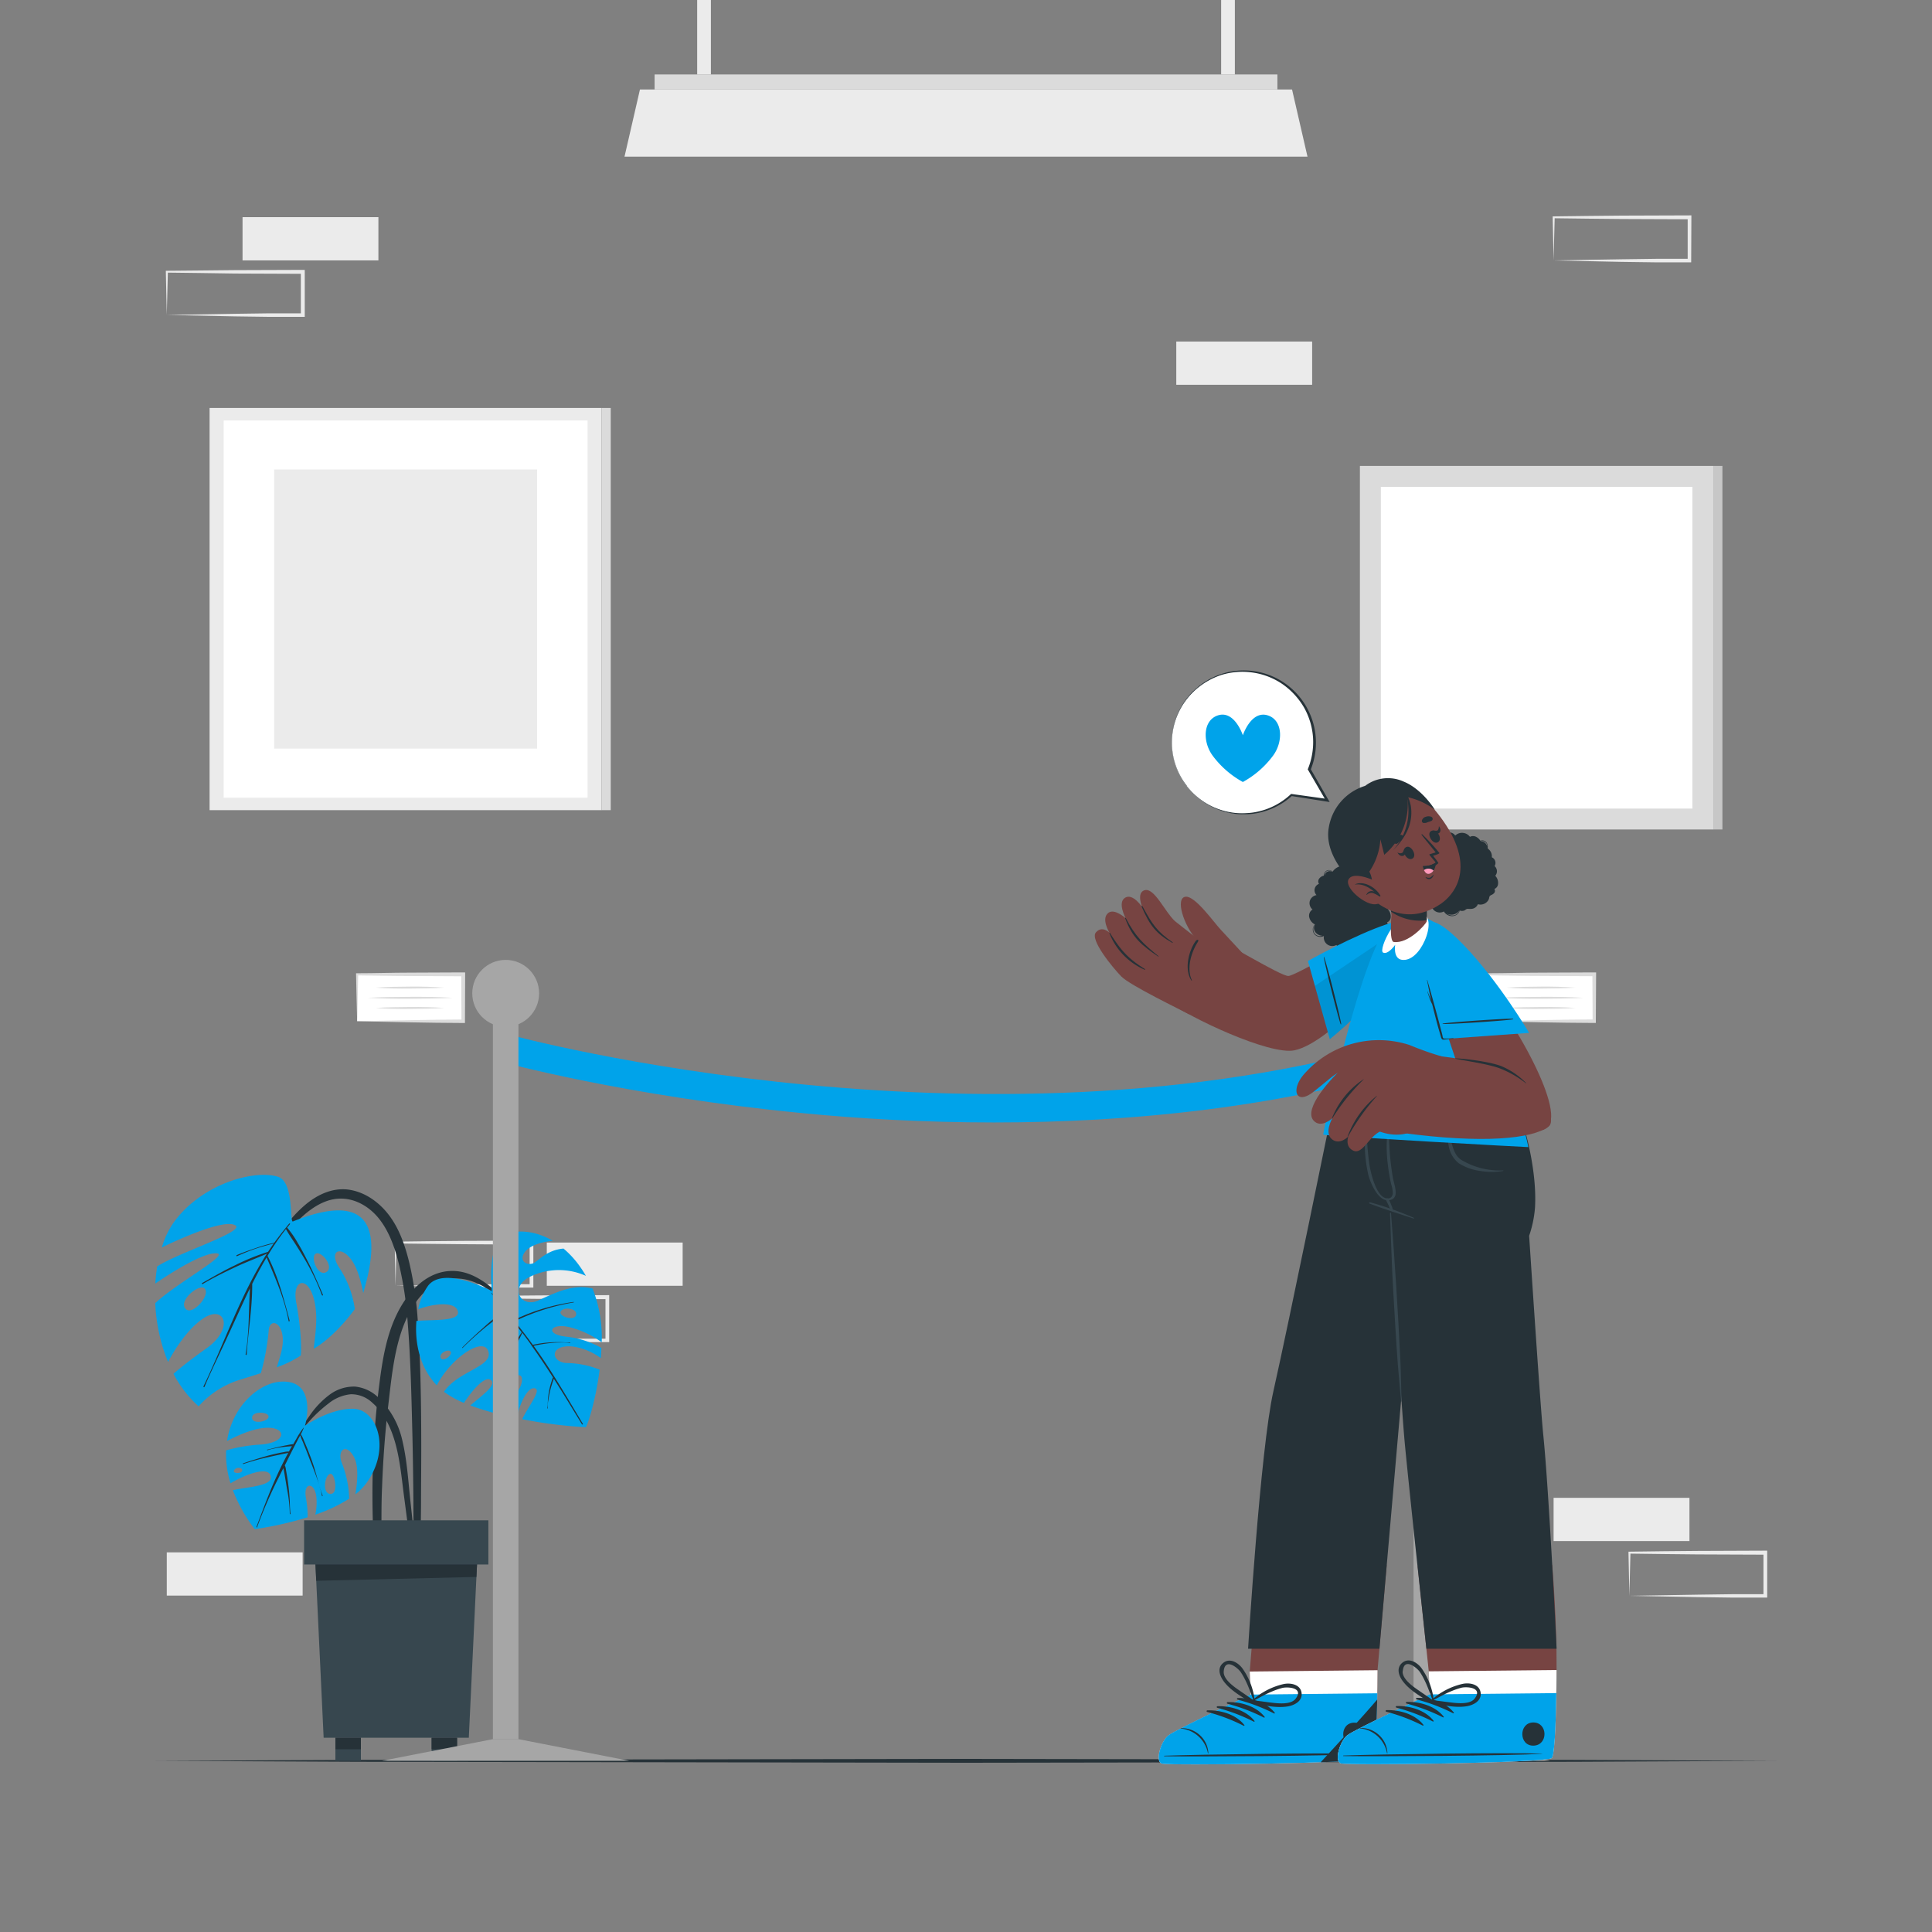 <svg xmlns="http://www.w3.org/2000/svg" viewBox="0 0 500 500"><rect x="0" y="0" width="500" height="500" fill="#808080" stroke="none"/><g id="freepik--background-complete--inject-17"><rect x="402.07" y="387.65" width="35.16" height="11.19" transform="translate(839.3 786.48) rotate(180)" style="fill:#ebebeb"></rect><rect x="304.41" y="88.4" width="35.16" height="11.19" transform="translate(643.99 187.98) rotate(180)" style="fill:#ebebeb"></rect><path d="M421.68,413l17.7-.3,8.75-.12,8.71,0-.46.46,0-11.19.5.5-17.58-.07-8.79-.09-8.79-.11.24-.23Zm0,0-.23-11.19v-.24h.24l8.79-.11,8.79-.08,17.58-.07h.5v.5l0,11.19v.45h-.45l-8.87,0-8.83-.12Z" style="fill:#ebebeb"></path><path d="M102.37,332.76l17.7-.29,8.74-.13,8.71,0-.45.46,0-11.19.5.5L119.94,322l-8.78-.09-8.79-.1.23-.24Zm0,0-.24-11.19v-.24h.25l8.79-.11,8.78-.08,17.58-.07h.5v.5l0,11.19v.46h-.46l-8.86,0-8.84-.12Z" style="fill:#ebebeb"></path><path d="M122,346.87l17.7-.3,8.74-.12,8.72,0-.46.46,0-11.19.5.5-17.58-.07-8.79-.09-8.79-.1.24-.24Zm0,0-.24-11.19v-.24H122l8.79-.11,8.79-.08,17.58-.07h.5v.5l0,11.19v.46h-.45l-8.87,0-8.83-.12Z" style="fill:#ebebeb"></path><rect x="141.51" y="321.57" width="35.16" height="11.19" transform="translate(318.18 654.33) rotate(180)" style="fill:#ebebeb"></rect><rect x="43.16" y="401.76" width="35.16" height="11.19" transform="translate(121.48 814.7) rotate(180)" style="fill:#ebebeb"></rect><rect x="62.77" y="56.21" width="35.16" height="11.19" transform="translate(160.7 123.6) rotate(180)" style="fill:#ebebeb"></rect><path d="M43.16,81.51l17.7-.3,8.75-.12,8.71,0-.46.46,0-11.19.5.5-17.58-.07L52,70.66l-8.79-.11.24-.23Zm0,0-.24-11.19v-.24h.24L52,70l8.79-.09,17.58-.06h.5v.51l0,11.19V82h-.45l-8.87,0-8.83-.12Z" style="fill:#ebebeb"></path><path d="M402.07,67.4l17.7-.3,8.75-.12,8.71,0-.46.46,0-11.19.5.5-17.58-.07-8.79-.09-8.79-.11.24-.23Zm0,0-.24-11.19V56h.24l8.79-.11,8.79-.09,17.58-.06h.5v.51l-.05,11.19v.45h-.45l-8.87,0-8.83-.12Z" style="fill:#ebebeb"></path><rect x="351.94" y="120.58" width="91.46" height="94.09" style="fill:#dbdbdb"></rect><rect x="357.36" y="126" width="80.63" height="83.26" style="fill:#fff"></rect><rect x="443.41" y="120.58" width="2.35" height="94.09" style="fill:#c7c7c7"></rect><rect x="54.24" y="105.58" width="101.46" height="104.09" style="fill:#ebebeb"></rect><rect x="57.89" y="108.81" width="94.17" height="97.64" style="fill:#fff"></rect><rect x="70.95" y="121.5" width="68.05" height="72.24" style="fill:#ebebeb"></rect><rect x="155.71" y="105.58" width="2.35" height="104.09" style="fill:#dbdbdb"></rect><rect x="385.13" y="252.16" width="27.45" height="12.14" transform="translate(797.7 516.45) rotate(180)" style="fill:#fff"></rect><path d="M385.13,264.29,399,264c4.57-.07,9.09-.17,13.61-.17l-.44.44-.06-12.13.5.5-13.72-.07c-4.57,0-9.15-.11-13.72-.16l.28-.27C385.34,256.13,385.21,260.15,385.13,264.29Zm0,0c-.09-4-.22-8-.28-12.13v-.28h.28c4.57,0,9.15-.16,13.72-.16l13.72-.06h.5v.51L413,264.29v.45h-.45c-4.63,0-9.25-.1-13.83-.17Z" style="fill:#dbdbdb"></path><path d="M407.73,255.59c-3,.21-5.92.22-8.88.25s-5.92,0-8.88-.25c3-.21,5.92-.22,8.88-.25S404.77,255.39,407.73,255.59Z" style="fill:#dbdbdb"></path><path d="M407.73,260.86c-3,.2-5.92.22-8.88.25s-5.92,0-8.88-.25c3-.21,5.92-.22,8.88-.25S404.77,260.65,407.73,260.86Z" style="fill:#dbdbdb"></path><path d="M409.86,258.23c-3.67.2-7.34.22-11,.25s-7.34-.05-11-.25c3.67-.21,7.34-.23,11-.25S406.19,258,409.86,258.23Z" style="fill:#dbdbdb"></path><rect x="92.43" y="252.16" width="27.45" height="12.14" transform="translate(212.3 516.45) rotate(180)" style="fill:#fff"></rect><path d="M92.43,264.29l13.83-.27c4.57-.07,9.09-.17,13.61-.17l-.44.44-.06-12.13.5.5-13.72-.07c-4.57,0-9.15-.11-13.72-.16l.28-.27C92.64,256.13,92.51,260.15,92.43,264.29Zm0,0c-.09-4-.22-8-.28-12.13v-.28h.29c4.57,0,9.15-.16,13.72-.16l13.72-.06h.5v.51l-.05,12.13v.45h-.44c-4.63,0-9.25-.1-13.83-.17Z" style="fill:#dbdbdb"></path><path d="M115,255.59c-3,.21-5.92.22-8.88.25s-5.92,0-8.88-.25c3-.21,5.92-.22,8.88-.25S112.07,255.39,115,255.59Z" style="fill:#dbdbdb"></path><path d="M115,260.86c-3,.2-5.92.22-8.88.25s-5.92,0-8.88-.25c3-.21,5.92-.22,8.88-.25S112.07,260.65,115,260.86Z" style="fill:#dbdbdb"></path><path d="M117.16,258.23c-3.67.2-7.34.22-11,.25s-7.34-.05-11-.25c3.67-.21,7.34-.23,11-.25S113.49,258,117.16,258.23Z" style="fill:#dbdbdb"></path><polygon points="338.38 40.55 161.62 40.55 165.62 23.16 334.38 23.16 338.38 40.55" style="fill:#ebebeb"></polygon><rect x="169.41" y="19.27" width="161.18" height="3.89" style="fill:#dbdbdb"></rect><rect x="180.43" width="3.55" height="19.27" style="fill:#ebebeb"></rect><rect x="316.03" width="3.55" height="19.27" style="fill:#ebebeb"></rect></g><g id="freepik--Floor--inject-17"><polygon points="40.23 455.7 92.67 455.46 145.11 455.37 250 455.2 354.89 455.37 407.33 455.46 459.77 455.7 407.33 455.95 354.89 456.04 250 456.2 145.11 456.03 92.67 455.95 40.23 455.7" style="fill:#263238"></polygon></g><g id="freepik--Plant--inject-17"><path d="M108.14,342.11a91.89,91.89,0,0,0-2.14-15c-1.06-4.45-2.56-9-5.37-12.68-2.57-3.36-6.25-6-10.54-6.57-4.12-.5-8,1.34-11.08,3.94-3.82,3.22-6.75,7.48-9.5,11.61a144.58,144.58,0,0,0-8.21,14.36c-.08.17.17.3.25.14a90,90,0,0,1,7.34-12,75.29,75.29,0,0,1,8.45-10.23c2.83-2.76,6.43-5.35,10.53-5.48s7.85,2.16,10.31,5.31c2.75,3.52,4.15,7.91,5.2,12.19A92.27,92.27,0,0,1,105.49,342c.81,9.91,1,19.88,1.25,29.81.13,5.62.2,11.25.25,16.87q0,4.28.07,8.55a52.69,52.69,0,0,0,.33,8.24c.09.55,1,.5,1.09,0a47.32,47.32,0,0,0,.38-7.81q.06-4.05.1-8.1c0-5.25.07-10.5.06-15.75C109,363.21,108.86,352.63,108.14,342.11Z" style="fill:#263238"></path><path d="M75.81,316.11c-.89.36.32-10.2-3.84-11.55-5.88-1.91-19.36,1.54-26.84,11.55a22.08,22.08,0,0,0-3.25,6.73c3.71-1.8,16-7.48,19-5.74,2.8,1.59-14.78,7.1-20.19,10.65a41.39,41.39,0,0,0-.49,4.43c3.17-2.18,11.79-7.83,15.64-7.83,4.29,0-9.92,7.51-15.66,12.9a45.19,45.19,0,0,0,3.31,15.23c1.48-2.78,4.72-8.2,8.9-11.13,5.81-4.05,8.35,2.47,1,7.63-3.9,2.76-6.72,5-8.49,6.56a30,30,0,0,0,6.5,8.42A23.74,23.74,0,0,1,61,357.44c1.41-.5,3.73-1.14,6.52-2.08a60.49,60.49,0,0,0,2-10.82c.16-4.29,5.25-1.91,3.18,5.72-.39,1.43-.74,2.61-1.08,3.6a28.62,28.62,0,0,0,6.22-3.05c.28-2.49-.14-8.25-1.17-13.67-1.27-6.76,3.88-7.23,5,1.27.51,3.93-.23,8-.48,10.65,5.82-3.39,10.64-10.28,10.64-10.28a25.83,25.83,0,0,0-4-10.65c-2.86-4.31.24-6,3.1-2.11,1.6,2.17,2.55,5.82,3.07,8.62C100.13,314.13,92.53,309.38,75.81,316.11Zm-27.9,22.46c-1.59-2.3,3.9-6.52,5.09-5.08C54.53,335.32,49.5,340.88,47.91,338.57Zm36.67-9.45c-2.22,1.61-4.35-3.72-2.91-4.64S86.48,327.74,84.58,329.12Z" style="fill:#00A3EA"></path><path d="M79.48,326.12c-.76-1.5-1.54-3-2.4-4.41a25.76,25.76,0,0,0-2.77-4c.24-.29.47-.59.72-.88a.12.12,0,0,0-.18-.17c-.28.32-.54.65-.81,1a.27.27,0,0,0-.12.14c-1,1.24-2,2.52-2.94,3.82a43.28,43.28,0,0,0-4.85,1.4c-1.64.55-3.27,1.12-4.86,1.8-.17.07-.08.34.08.27,1.58-.7,3.18-1.38,4.82-1.93s3.12-.93,4.69-1.37c-.51.72-1,1.45-1.49,2.18a57.77,57.77,0,0,0-8.59,3.51c-2.9,1.37-5.69,3-8.47,4.58-.16.09,0,.34.15.24,2.72-1.62,5.55-3,8.43-4.36,2.68-1.26,5.47-2.29,8.18-3.49-6.83,10.66-10.92,22.95-16.4,34.33-.08.17.18.31.25.14,1.67-4,3.6-7.88,5.42-11.81,1.63-3.52,3.23-7.07,4.86-10.59q.72-1.55,1.47-3.09c-.3,5.69-.17,11.48-1.11,17.1a.14.14,0,1,0,.28,0c.4-6.08,1.47-12.06,1.43-18.18,0,0,0,0,0-.08,1.16-2.32,2.39-4.62,3.73-6.85,2.26,5.33,4.64,10.73,5.69,16.45,0,.18.32.1.27-.08-1.53-5.73-3-11.47-5.72-16.77A63.85,63.85,0,0,1,74,318.08c.76,1.41,1.73,2.75,2.59,4.1s1.67,2.66,2.45,4a57.18,57.18,0,0,1,4.27,9c.06.18.34.09.27-.08C82.29,332.11,81,329.06,79.48,326.12Z" style="fill:#263238"></path><path d="M133.3,339.07c-4.38-4.39-9.47-10.16-16.25-10.15-6.53,0-11.34,5.27-14.1,10.7C100.06,345.3,99,351.73,98.2,358a221.29,221.29,0,0,0-1.73,22.57c-.12,4.19-.1,8.39,0,12.58a84.12,84.12,0,0,0,1,12.69c.12.67,1.21.7,1.25,0,.2-3.53,0-7.08,0-10.61s0-6.95.16-10.43c.26-7,.77-14.05,1.59-21,.72-6.1,1.3-12.38,3.12-18.28,1.65-5.31,4.74-11.4,10.13-13.73,7.36-3.19,14.55,2.63,19.36,7.55C133.21,339.38,133.43,339.2,133.3,339.07Z" style="fill:#263238"></path><path d="M146.63,345.94c-5.87-.59-4.26-3.79,1.09-2.39a24.31,24.31,0,0,1,8,3.83,34.74,34.74,0,0,0-2.36-13.91c-4.91-1.23-9.37.93-14,3.07s-7.64-3.42-2.26-6.09a17.07,17.07,0,0,1,14.53-.26c-.42-.74-.85-1.42-1.3-2.06a24.67,24.67,0,0,0-4.49-5c-4,.33-6.23,2.8-7.41,3.58-1.69,1.11-4.35-.19-2.66-2.59,1.31-1.88,4.59-2.74,7.3-3-4.83-2.84-9.65-2.85-12.38-1.61-4.73,2.16-3.4,14.63-3.4,14.63s-12.42-6.64-16.49-1.41a15.31,15.31,0,0,0-2.57,6.1c4.39-1.62,9.79-2,10.29.63s-6.89,2-10.75,2.4c-.46,5.56.84,12.07,5.27,16.66,3.77-7.25,12.15-12.75,13.35-8.76s-7.81,5-11.5,10.43a24.14,24.14,0,0,0,5.17,2.88c2-3,5.36-7.17,7-5.91s-2.61,4.2-5.35,6.57a78.92,78.92,0,0,0,11.95,3.29c1-4.19,2.91-8.09,4.75-7.73s-1.73,4.73-3.27,8a119.47,119.47,0,0,0,16.43,2.07c.34-.08,2.6-6.69,3.61-14.9a23.82,23.82,0,0,0-8.53-1.71c-4.16-.19-4.55-4.92,1.67-4.26a16,16,0,0,1,7.18,3c.06-.87.11-1.75.14-2.65h0A23.52,23.52,0,0,0,146.63,345.94Zm-1.54-6.47c.63-1.4,4.42-.9,4,.83S144.56,340.67,145.09,339.47ZM114,351.21c-.23-1.18,2.31-2.26,2.67-1.31S114.33,352.78,114,351.21Zm17.87,9.69c-2-1.06.87-5.66,2.72-4.92C136.11,356.59,133.9,362,131.88,360.9Z" style="fill:#00A3EA"></path><path d="M150.85,368.51c-2.78-4.67-5.54-9.35-8.47-13.93-1.36-2.13-2.79-4.22-4.27-6.27l.66-.16,1.11-.21c.86-.15,1.72-.27,2.59-.36s1.63-.13,2.44-.14a12.06,12.06,0,0,1,2.62.14.07.07,0,1,0,0-.14c-.87,0-1.76-.08-2.63-.09s-1.7,0-2.54.06-1.59.13-2.38.25c-.43.06-.86.14-1.3.23a7.2,7.2,0,0,0-.78.16c-1.51-2.08-3.08-4.11-4.7-6.11a56.23,56.23,0,0,1,15.27-4.87c.09,0,0-.15,0-.13A51.76,51.76,0,0,0,133,341.63l-2.69-3.27c-1-1.21-2.09-2.39-3-3.68-.06-.09-.19,0-.12.08a53,53,0,0,1,3.54,4.33s0,0,0,0a51.77,51.77,0,0,0-5.68,4.56c-1.85,1.64-3.67,3.34-5.42,5.09-.07.06,0,.16.09.1q2.61-2.6,5.43-4.94c1.89-1.57,3.87-3,5.76-4.56l0,0c.43.58.86,1.15,1.3,1.71l.65.86,0,.06c.72.94,1.45,1.89,2.16,2.84a23.76,23.76,0,0,0-2.15,3.89c-.63,1.32-1.17,2.67-1.67,4a59.88,59.88,0,0,0-2.33,8.74c0,.09.12.13.14,0a51.39,51.39,0,0,1,2.54-8.57c.54-1.42,1.16-2.81,1.79-4.2s1.28-2.47,1.83-3.75l1.86,2.51c.17.25.34.5.52.74,0,.06,0,.13.06.13h0c1.92,2.67,3.74,5.41,5.51,8.18a2.5,2.5,0,0,0-.24.61c-.11.33-.22.67-.32,1-.2.69-.36,1.38-.49,2.08s-.21,1.32-.27,2a20.89,20.89,0,0,1-.17,2.26c0,.11.15.12.14,0a7.44,7.44,0,0,1,.15-2.1c.1-.72.24-1.44.4-2.15s.32-1.28.52-1.91c.09-.31.19-.62.3-.94.06-.16.14-.34.19-.51.83,1.3,1.66,2.61,2.47,3.92l4.79,7.83C150.72,368.75,150.93,368.64,150.85,368.51Z" style="fill:#263238"></path><path d="M107.85,404.31c-.07-2.64-.49-5.3-.78-7.93s-.58-5.28-.86-7.92c-.55-5.09-.85-10.29-2-15.28A22.22,22.22,0,0,0,98,361.76a10.13,10.13,0,0,0-6.1-2.91,10.51,10.51,0,0,0-6.47,2,22.51,22.51,0,0,0-5.44,5.74,55.93,55.93,0,0,0-4.25,6.89c0,.09.1.15.15.06A35.29,35.29,0,0,1,85,363.24a10.86,10.86,0,0,1,5.79-2.41,7.9,7.9,0,0,1,5.61,2.24c3.08,2.68,4.86,6.62,5.93,10.49,1.26,4.58,1.66,9.41,2.29,14.11.37,2.8.73,5.59,1.1,8.39s.6,5.63,1.19,8.38A.46.46,0,0,0,107.85,404.31Z" style="fill:#263238"></path><path d="M91.43,364.59c-6.07-.12-12.5,4.4-12.5,4.4s3.42-11.81-6.07-11.43c-5.65.23-12.69,6.15-14.11,15.38,2.18-1.16,6.77-3.38,10.4-3.44,4.91-.09,5.25,3.75-1.54,4.34a42,42,0,0,0-9.09,1.51,25.16,25.16,0,0,0,1.14,8.53c3.78-2.3,10.25-4.74,10.44-1.57.14,2.35-6.53,2.54-9.83,3.36a40.09,40.09,0,0,0,5.66,10.08,91.88,91.88,0,0,0,13.68-3.08,26.33,26.33,0,0,0-.42-4.95c-.81-4.21,2.29-4.29,2.69-.24A14.75,14.75,0,0,1,81.6,392a40.71,40.71,0,0,0,8.77-4.14,26.78,26.78,0,0,0-1.94-9.34c-1.21-3.29,1.19-5.18,3.21-1.39,1.3,2.44.77,7,.34,9.6a14.73,14.73,0,0,0,2.87-2.94C101.34,374.76,97.49,364.72,91.43,364.59Zm-26.18,2.18c.22-1.7,4.46-1.38,4.25-.06S65,368.69,65.25,366.77Zm-4.72,13.88c.41-1.1,2.24-.95,2.15-.08S60.25,381.36,60.53,380.65Zm25.16,6c-2.46.1-1.65-5-.21-5.22C86.69,381.21,87.57,386.52,85.69,386.6Z" style="fill:#00A3EA"></path><path d="M83.5,387.06c-.24-.63-.45-1.28-.65-1.93.18.66.35,1.32.47,2C83.34,387.24,83.54,387.19,83.5,387.06Z" style="fill:#263238"></path><path d="M81,378.84c-.44-1.31-.94-2.61-1.45-3.89-.28-.69-.56-1.37-.86-2.05a8.23,8.23,0,0,0-.84-1.71,12.93,12.93,0,0,0,.76-1.66s0-.09-.08,0a19.23,19.23,0,0,0-1.85,2.87c-.27.45-.52.9-.78,1.35a12.23,12.23,0,0,0-1.59.25c-.57.1-1.14.22-1.7.35l-1.7.39c-.55.13-1.11.32-1.68.41a.09.09,0,1,0,0,.17,11.62,11.62,0,0,1,1.78-.46c.54-.12,1.09-.21,1.64-.29s1.1-.15,1.66-.2.83-.07,1.25-.11c-.22.4-.46.79-.68,1.2a1.74,1.74,0,0,1-.1.19,5.22,5.22,0,0,0-1.36.16c-.49.09-1,.18-1.47.29-1,.22-2,.45-2.95.72-2.06.58-4.09,1.23-6.11,1.9-.11,0,0,.2.07.17a58.74,58.74,0,0,1,6.14-1.71c1-.22,1.94-.44,2.91-.64l1.46-.31a11,11,0,0,0,1.14-.25q-1.58,2.9-2.93,5.89c-2,4.35-3.63,8.84-5.32,13.31,0,.11.13.18.17.07a120.91,120.91,0,0,1,5.66-13c.38-.78.77-1.54,1.15-2.31,0,.15.07.31.1.47.1.53.19,1,.28,1.58.18,1.06.36,2.12.52,3.18a36.78,36.78,0,0,1,.76,6.6c0,.14.21.13.18,0A31.28,31.28,0,0,1,75,388.5c-.07-1.11-.15-2.22-.28-3.33s-.26-2.13-.44-3.19c-.09-.53-.18-1.06-.28-1.59a3.09,3.09,0,0,0-.29-1.14c.55-1.12,1.1-2.24,1.66-3.35s1.07-2.08,1.61-3.12c.23-.44.48-.88.72-1.33a13,13,0,0,0,.63,1.6l.73,1.8c.55,1.32,1,2.66,1.56,4,.72,1.9,1.51,3.84,2.1,5.82C82.13,382.73,81.64,380.75,81,378.84Z" style="fill:#263238"></path><path d="M82.85,385.13c0-.16-.09-.31-.14-.46C82.76,384.82,82.8,385,82.85,385.13Z" style="fill:#263238"></path><polygon points="123.72 399.17 123.05 413.3 121.33 449.72 83.76 449.72 82.04 413.3 81.37 399.17 123.72 399.17" style="fill:#37474f"></polygon><polygon points="123.72 399.17 123.3 408.11 81.84 409.11 81.37 399.17 123.72 399.17" style="fill:#263238"></polygon><rect x="78.7" y="393.46" width="47.69" height="11.43" style="fill:#37474f"></rect><rect x="86.8" y="449.72" width="6.6" height="5.98" style="fill:#37474f"></rect><rect x="86.8" y="449.72" width="6.6" height="2.99" style="fill:#263238"></rect><rect x="111.7" y="449.72" width="6.59" height="5.98" style="fill:#37474f"></rect><rect x="111.7" y="449.72" width="6.59" height="2.99" style="fill:#263238"></rect></g><g id="freepik--Stanchion--inject-17"><path d="M257.3,290.49c-18.31,0-35.2-1-49.69-2.42-45.52-4.38-77.79-13.24-78.11-13.32l2.18-7c1.25.35,127,34.44,236.38,0l2.44,6.91C332.2,286.76,292.17,290.49,257.3,290.49Z" style="fill:#00A3EA"></path><rect x="127.56" y="262.34" width="6.61" height="187.75" style="fill:#a6a6a6"></rect><polygon points="162.85 455.69 98.89 455.69 127.57 450.09 134.16 450.09 162.85 455.69" style="fill:#a6a6a6"></polygon><circle cx="130.87" cy="257.07" r="8.65" style="fill:#a6a6a6"></circle><rect x="365.83" y="262.34" width="6.61" height="187.75" style="fill:#a6a6a6"></rect><polygon points="401.11 455.69 337.15 455.69 365.83 450.09 372.43 450.09 401.11 455.69" style="fill:#a6a6a6"></polygon><circle cx="369.13" cy="257.07" r="8.65" style="fill:#a6a6a6"></circle></g><g id="freepik--character-1--inject-17"><path d="M300.67,456.42c1.79.57,52.64-.1,54.56-1.35.74-.47,1.07-7.89,1.22-16.85,0-1.94.05-3.94.06-6l2.36-27.18-33.21.35-2.23,27.17.23,6s-19.35,9-21.31,10.56S298.89,455.85,300.67,456.42Z" style="fill: rgb(119, 68, 66);"></path><path d="M300.67,456.42c1.79.57,52.64-.1,54.56-1.35.89-.58,1.2-11.4,1.28-22.82l-33.08.34.23,6s-19.35,9-21.31,10.56S298.89,455.85,300.67,456.42Z" style="fill:#fff"></path><path d="M300.67,456.42c1.79.57,52.64-.1,54.56-1.35.74-.47,1.07-7.89,1.22-16.85l-32.79.34s-19.35,9-21.31,10.56S298.89,455.85,300.67,456.42Z" style="fill:#00A3EA"></path><path d="M341.78,456.07c7.32-.27,12.84-.6,13.46-1s1-7,1.18-15.23C352.86,444.05,345.85,451.67,341.78,456.07Z" style="fill:#263238"></path><path d="M301.38,454.38c8.52-.32,42.92-.82,51.37-.49.07,0,.07.05,0,.05-8.44.51-42.85.72-51.37.58C301.2,454.52,301.2,454.39,301.38,454.38Z" style="fill:#263238"></path><path d="M305.59,447.25a6.89,6.89,0,0,1,5.13,2,6.65,6.65,0,0,1,2,4.53s-.09,0-.1,0a7.9,7.9,0,0,0-7-6.43C305.53,447.35,305.52,447.25,305.59,447.25Z" style="fill:#263238"></path><path d="M320.37,439.45c3.41-.09,7.38,1.06,9.54,3.82.08.11-.07.23-.18.17a47.59,47.59,0,0,0-9.42-3.57A.21.21,0,0,1,320.37,439.45Z" style="fill:#263238"></path><path d="M317.75,440.51c3.41-.09,7.38,1.06,9.54,3.82.08.11-.07.23-.18.18a47,47,0,0,0-9.42-3.58A.21.21,0,0,1,317.75,440.51Z" style="fill:#263238"></path><path d="M315.13,441.57c3.41-.09,7.38,1.06,9.54,3.82.08.11-.07.23-.18.18a47,47,0,0,0-9.42-3.58A.21.21,0,0,1,315.13,441.57Z" style="fill:#263238"></path><path d="M312.51,442.64c3.41-.1,7.38,1.05,9.54,3.82.08.1-.07.22-.18.17a46.38,46.38,0,0,0-9.42-3.57A.21.21,0,0,1,312.51,442.64Z" style="fill:#263238"></path><path d="M350.47,445.82c3.83,0,3.89,5.91.06,5.95S346.63,445.86,350.47,445.82Z" style="fill:#263238"></path><path d="M316.9,435.39c1.87,2.35,4.69,3.81,7.15,5.46a.42.42,0,0,0,.61-.28s.11,0,.1-.1a17.91,17.91,0,0,0-3.22-8.69c-1.08-1.47-3.27-2.84-5-1.39S315.8,434,316.9,435.39Zm-.2-2.82c.29-3.72,3.68-.91,4.43.21a17.53,17.53,0,0,1,1.28,2.28c.8,1.63,1.36,3.34,2,5-1.15-.88-2.37-1.66-3.56-2.5C319.43,436.59,316.54,434.62,316.7,432.57Z" style="fill:#263238"></path><path d="M336.85,438.13c-.3-2.22-2.85-2.67-4.64-2.3a18,18,0,0,0-8.2,4.3.09.09,0,0,0,0,.15.42.42,0,0,0,.26.62c2.92.41,6,1.21,9,.72C335,441.33,337.13,440.23,336.85,438.13Zm-8,2.49c-1.44-.17-2.87-.41-4.32-.53,1.6-.83,3.16-1.73,4.85-2.41a19.41,19.41,0,0,1,2.47-.84c1.31-.33,5.71-.15,3.44,2.81C334,441.28,330.57,440.82,328.85,440.62Z" style="fill:#263238"></path><path d="M357,426.69H323s3.18-51.73,6.54-66.58c4.06-18,15.23-72.94,15.23-72.94h36.6s-17.17,56.16-18.74,75C361.81,371.36,357,426.69,357,426.69Z" style="fill:#263238"></path><path d="M347,456.37c1.79.57,52.64-.1,54.56-1.35.74-.48,1.07-7.89,1.22-16.85,0-1.94,0-3.94.06-6,.09-13.19-1.13-27.18-1.13-27.18l-34.83.35,2.88,27.17.23,6s-19.35,9-21.31,10.56S345.23,455.8,347,456.37Z" style="fill: rgb(119, 68, 66);"></path><path d="M347,456.37c1.79.57,52.64-.1,54.56-1.35.89-.58,1.2-11.4,1.28-22.82l-33.08.34.23,6s-19.35,9-21.31,10.56S345.23,455.8,347,456.37Z" style="fill:#fff"></path><path d="M347,456.37c1.79.57,52.64-.1,54.56-1.35.74-.48,1.07-7.89,1.22-16.85l-32.79.34s-19.35,9-21.31,10.56S345.23,455.8,347,456.37Z" style="fill:#00A3EA"></path><path d="M347.72,454.33c8.52-.33,42.92-.82,51.37-.49.07,0,.07.05,0,.05-8.44.5-42.85.72-51.37.58C347.54,454.46,347.54,454.33,347.72,454.33Z" style="fill:#263238"></path><path d="M351.93,447.2a6.85,6.85,0,0,1,5.13,2,6.65,6.65,0,0,1,2,4.53c0,.05-.09.05-.1,0a7.9,7.9,0,0,0-7-6.43C351.86,447.3,351.86,447.2,351.93,447.2Z" style="fill:#263238"></path><path d="M366.71,439.4c3.41-.09,7.38,1.06,9.54,3.82.08.11-.07.22-.18.17a47,47,0,0,0-9.42-3.57A.21.21,0,0,1,366.71,439.4Z" style="fill:#263238"></path><path d="M364.09,440.46c3.41-.09,7.38,1.06,9.54,3.82.08.11-.07.23-.18.17a47.59,47.59,0,0,0-9.42-3.57A.21.21,0,0,1,364.09,440.46Z" style="fill:#263238"></path><path d="M361.47,441.52c3.41-.09,7.38,1.06,9.54,3.82.08.11-.07.23-.18.18a47,47,0,0,0-9.42-3.58A.21.21,0,0,1,361.47,441.52Z" style="fill:#263238"></path><path d="M358.85,442.58c3.41-.09,7.38,1.06,9.54,3.82.08.11-.07.23-.18.18a47,47,0,0,0-9.42-3.58A.21.21,0,0,1,358.85,442.58Z" style="fill:#263238"></path><path d="M396.81,445.77c3.83,0,3.89,5.91.06,6S393,445.81,396.81,445.77Z" style="fill:#263238"></path><path d="M363.24,435.34c1.87,2.35,4.69,3.81,7.15,5.46a.42.42,0,0,0,.61-.29.08.08,0,0,0,.1-.1,18,18,0,0,0-3.21-8.68c-1.09-1.47-3.28-2.84-5-1.39S362.14,434,363.24,435.34Zm-.2-2.82c.29-3.72,3.68-.91,4.43.2a18.33,18.33,0,0,1,1.28,2.29c.8,1.63,1.36,3.34,2,5-1.15-.89-2.37-1.66-3.56-2.5C365.77,436.54,362.88,434.56,363,432.52Z" style="fill:#263238"></path><path d="M383.19,438.08c-.3-2.23-2.85-2.67-4.64-2.3a17.86,17.86,0,0,0-8.2,4.3.08.08,0,0,0,0,.14.41.41,0,0,0,.26.62c2.92.42,6,1.22,9,.73C381.33,441.28,383.47,440.18,383.19,438.08Zm-8,2.48c-1.44-.16-2.87-.4-4.32-.52,1.6-.83,3.16-1.73,4.85-2.41a19.41,19.41,0,0,1,2.47-.84c1.31-.33,5.71-.15,3.44,2.81C380.38,441.23,376.91,440.77,375.19,440.56Z" style="fill:#263238"></path><path d="M402.85,426.69h-33.7s-4.16-38.33-5.51-52.29c-1.43-14.85-3.7-61.24-3.7-61.24l-4.15-1.32c-5.2-3.29-10.47-20-11.07-24.67H393s4.92,13.38,4.26,25.33a29.4,29.4,0,0,1-1.52,7.32s2.85,43.62,3.65,51.45C400.9,386,402.85,426.69,402.85,426.69Z" style="fill:#263238"></path><path d="M354.66,311.18a81.55,81.55,0,0,1,11.25,4c.14.06,0,.22-.1.17-3.79-1.25-7.66-2.45-11.35-3.86C354.17,311.42,354.36,311.1,354.66,311.18Z" style="fill:#37474f"></path><path d="M353.46,291.16c0-.11.24-.13.24,0a73.39,73.39,0,0,0,.63,9.75c.18,1.51,1.75,9.81,5.13,9.21.57-.1.86-.53,1-1.19a8.45,8.45,0,0,0-.45-2.55,49.35,49.35,0,0,1-.87-5.24,36.77,36.77,0,0,1,.13-9.83c0-.11.22-.1.22,0a70.28,70.28,0,0,0,1,13.57c.43,2.16,1.84,5.41-1.09,5.74s-4.93-5.11-5.29-6.6A38.32,38.32,0,0,1,353.46,291.16Z" style="fill:#37474f"></path><path d="M359.37,310.32a11.86,11.86,0,0,1,.76,1.72,3,3,0,0,1,.32,1.42c0,.09-.17.1-.23,0a4.45,4.45,0,0,1-.79-1.38c-.26-.53-.53-1.06-.77-1.6C358.5,310.16,359.18,310,359.37,310.32Z" style="fill:#37474f"></path><path d="M360,314c1,12.63,1.79,25.27,2.41,37.93.18,3.57.18,7.14.32,10.72,0,.1-.15.09-.15,0-.24-3.16-.58-6.32-.82-9.48s-.44-6.32-.63-9.49c-.36-6.31-.79-12.63-1-18.95-.13-3.58-.28-7.15-.4-10.72C359.72,313.78,360,313.8,360,314Z" style="fill:#37474f"></path><path d="M374.31,289.87a52,52,0,0,0,1.34,5.88c.48,1.71,1,3.45,2.59,4.46A19.3,19.3,0,0,0,389,302.9a.07.07,0,0,1,0,.14,17.94,17.94,0,0,1-5.94,0,13.91,13.91,0,0,1-5.55-2,7.25,7.25,0,0,1-2.61-4.63,30.09,30.09,0,0,1-.73-6.55C374.13,289.79,374.29,289.76,374.31,289.87Z" style="fill:#37474f"></path><path d="M350,244.3a1.66,1.66,0,0,0,1.31-.07c.12-.07.22-.17.34-.24a1,1,0,0,1,.62-.12,4.33,4.33,0,0,0,.72,0,1.91,1.91,0,0,0,1.7-1.22,2.29,2.29,0,0,0,2.91-1.53,1.45,1.45,0,0,1,.18-.59,1.76,1.76,0,0,1,.56-.33,3.13,3.13,0,0,0,.42-.29.91.91,0,0,0,.21-1.2,1.53,1.53,0,0,0,.95-1.37,2.62,2.62,0,0,0-.73-2,1.79,1.79,0,0,0-.17-2.51,1.61,1.61,0,0,0-.72-2.29,2.33,2.33,0,0,0-.81-2.05.88.88,0,0,1-.27-.36,1.8,1.8,0,0,0-.36-1.48,1.31,1.31,0,0,0-1.52-.37,2.58,2.58,0,0,0-.91-.91,1.79,1.79,0,0,0-1.79-.12,2.56,2.56,0,0,0-3.81-.33,1.84,1.84,0,0,0-1.88-.77,3.58,3.58,0,0,0-2.08,1.44,1.29,1.29,0,0,0-1.66-.2,1.43,1.43,0,0,0-.59,1.23,2,2,0,0,0-1.27.84,1.2,1.2,0,0,0,0,1.29,1.76,1.76,0,0,0-.63,2.9,2.19,2.19,0,0,0-1.72,1.45,2.15,2.15,0,0,0,.68,2.28,1.89,1.89,0,0,0-.88,1.86,2.77,2.77,0,0,0,1.5,2,1.87,1.87,0,0,0,.17,2.07,2.42,2.42,0,0,0,1.74.86,1.78,1.78,0,0,1-1.92-.49,2,2,0,0,1,0-2.45s0,0,0,0a1.94,1.94,0,0,0-.09,2.57,2,2,0,0,0,2.43.43,2.2,2.2,0,0,0,3.23,2.33C346.86,246.12,349.39,246.27,350,244.3Zm7.13-16.47s0,0,0-.06a2,2,0,0,0-.17-.46,1.83,1.83,0,0,0-.76-.75,2.22,2.22,0,0,0-.49-.18l-.29,0,0-.07a1.42,1.42,0,0,1,1.51.64A1.73,1.73,0,0,1,357.16,227.83Zm-14.34-1.31h0a1.18,1.18,0,0,1,2-.91l0,0a1.36,1.36,0,0,0-1.55.18A1.56,1.56,0,0,0,342.82,226.52ZM346.57,245a2.46,2.46,0,0,0,3.36-.74h0C349.2,245.89,347.73,245.84,346.57,245Z" style="fill:#263238"></path><path d="M377.78,235.64a1.66,1.66,0,0,0,1.31-.06c.12-.08.22-.18.34-.25a1,1,0,0,1,.62-.11,4.33,4.33,0,0,0,.72,0,1.92,1.92,0,0,0,1.7-1.21,2.38,2.38,0,0,0,2.75-1.13,3.33,3.33,0,0,0,.16-.4,1.5,1.5,0,0,1,.18-.6,1.84,1.84,0,0,1,.56-.33,2,2,0,0,0,.42-.29.91.91,0,0,0,.21-1.2,1.5,1.5,0,0,0,.95-1.36,2.63,2.63,0,0,0-.73-2.05,1.79,1.79,0,0,0-.17-2.51,1.6,1.6,0,0,0-.72-2.28,2.35,2.35,0,0,0-.81-2.06.93.93,0,0,1-.28-.36,1.77,1.77,0,0,0-.35-1.48,1.35,1.35,0,0,0-1.52-.37,2.76,2.76,0,0,0-.91-.91,1.77,1.77,0,0,0-1.79-.11,2.55,2.55,0,0,0-3.81-.33,1.85,1.85,0,0,0-1.88-.78,3.55,3.55,0,0,0-2.08,1.45,1.28,1.28,0,0,0-1.66-.2,1.43,1.43,0,0,0-.59,1.22,2,2,0,0,0-1.27.85,1.19,1.19,0,0,0,0,1.28,1.77,1.77,0,0,0-.63,2.91,2.1,2.1,0,0,0-1,3.72,1.88,1.88,0,0,0-.88,1.87,2.73,2.73,0,0,0,1.5,2,1.88,1.88,0,0,0,.17,2.08,2.46,2.46,0,0,0,1.73.86,1.79,1.79,0,0,1-1.91-.5,2,2,0,0,1,0-2.45h0a1.93,1.93,0,0,0-.09,2.56,2,2,0,0,0,2.43.43,2.2,2.2,0,0,0,3.23,2.34C374.61,237.47,377.14,237.61,377.78,235.64Zm7.13-16.47s0,0,0-.06a1.74,1.74,0,0,0-.17-.45,1.85,1.85,0,0,0-.76-.76,1.78,1.78,0,0,0-.49-.17l-.29,0,0-.06a1.4,1.4,0,0,1,1.51.63A1.76,1.76,0,0,1,384.91,219.17Zm-14.34-1.3h0a1.18,1.18,0,0,1,2-.92l0,0a1.37,1.37,0,0,0-1.55.19A1.46,1.46,0,0,0,370.57,217.87Zm3.75,18.49a2.48,2.48,0,0,0,3.36-.74h0C377,237.24,375.48,237.19,374.32,236.36Z" style="fill:#263238"></path><path d="M365.9,243.86c-4.3,5.68-21.21,25.87-30.85,27.95-6.48,1.4-27.69-8.71-32.38-12.46-1.92-1.53,8.17-17.42,10.73-16.85,2.79.61,18.12,10.25,20.07,10.08s17.18-9.23,26.44-13.32C365.47,236.81,368.33,240.66,365.9,243.86Z" style="fill: rgb(119, 68, 66);"></path><path d="M307.77,262.53c-2.16-1.18-15.38-7.53-17.61-9.85s-8.15-9.47-6.55-11.36,3.51.06,3.51.06-2.27-3.7-.24-5.16c1.62-1.17,4.45,1.44,4.45,1.44s-2.28-4.19-.07-5.38c2-1.09,4.34,2.49,4.34,2.49s-1.55-3.7.58-4.37c2.57-.81,5.26,5.59,7.91,8,.6.54,13,10.08,13,10.08Z" style="fill: rgb(119, 68, 66);"></path><path d="M295.69,234.58c2.5,4.59,3.66,6.42,7.79,9.29.08.06,0,.19-.08.14-4.29-2.45-5.83-4.52-7.94-9.35C295.35,234.43,295.57,234.36,295.69,234.58Z" style="fill:#263238"></path><path d="M291.38,237.65c2.49,4.71,4.34,6.47,8.44,9.8.06,0,0,.15-.08.1-4.29-2.93-6.66-4.82-8.53-9.85C291.12,237.47,291.27,237.44,291.38,237.65Z" style="fill:#263238"></path><path d="M287.32,241.55c2.74,4.38,4.63,6.53,9,9.25a.09.09,0,0,1-.09.16,17.12,17.12,0,0,1-9.06-9.31C287.07,241.35,287.15,241.27,287.32,241.55Z" style="fill:#263238"></path><path d="M322.31,247.49s-4.36-4.72-6.32-6.82-6.67-8.83-9.14-8.6c-2.76.25-.58,7.4,2.89,11.18,0,0-4.3,7.26-1.14,11.05S322.31,247.49,322.31,247.49Z" style="fill: rgb(119, 68, 66);"></path><path d="M310,243.77c-1.77,2.76-2.95,6.93-1.55,9.89a.07.07,0,0,1-.13.07c-1.93-3-.61-7.8,1.12-10.18C309.72,243.1,310.41,243.05,310,243.77Z" style="fill:#263238"></path><path d="M344.15,268.94l-5.66-20.24s12-6.72,20.49-9.54,11.49-.86,4,9.94S344.15,268.94,344.15,268.94Z" style="fill:#00A3EA"></path><path d="M342.67,247.66c.59,1.37,4.3,15.9,4.43,17.4a.07.07,0,0,1-.13,0c-.6-1.39-4.25-15.93-4.38-17.41C342.58,247.63,342.65,247.62,342.67,247.66Z" style="fill:#263238"></path><path d="M340.29,255.15l3.86,13.79s11.39-9,18.86-19.84c4.83-7,5.29-10.28,2.68-11Z" style="opacity:0.1"></path><path d="M395.51,296.87c0,.06-52.68-2.88-53.05-3.23-.18-.18,8.49-40.66,15.33-52,1.74-2.89,9.52-7.12,15.12-1.59C384.71,251.73,395.73,296.58,395.51,296.87Z" style="fill:#00A3EA"></path><path d="M376.88,246c13.24,14.06,27.39,39.3,24.08,45.1-3.68,6.45-23.32-10.29-22.71-11.24s-6.31-17.5-9-31.41C366.65,234.94,373.6,242.49,376.88,246Z" style="fill: rgb(119, 68, 66);"></path><path d="M400.75,291.58c-4.29,3.16-16.91,4.43-37.83,1.62-2.89-.39,2.09-20.66,5.2-20.4,3.93.32,18.07,2.42,19.16,2.71C396.46,278,403.66,289.44,400.75,291.58Z" style="fill: rgb(119, 68, 66);"></path><path d="M373,273.37a81.93,81.93,0,0,1-8.21-2.92,25.67,25.67,0,0,0-27.1,7.32c-3.69,4-2.47,8.39,2.11,4.88,3.23-2.48,5.25-4.48,6.53-5,0,0-1.5,6,.85,8.78a66.62,66.62,0,0,0,6.66,6.71,14.42,14.42,0,0,0,1.37-1.13s4.67,2.77,9.5,1.11Z" style="fill: rgb(119, 68, 66);"></path><path d="M360,269.43c-2.5.92-7.78,2.95-11.51,6.11-4.15,3.5-11.19,11.38-8.57,14.42,1.92,2.22,4.88-.55,4.88-.55s-2.23,3.87,0,5.5c2,1.49,4.14-.79,4.14-.79s-.95,2.58,1.24,3.64c2.63,1.28,4.18-4.34,8-5.34C358.91,292.19,360,269.43,360,269.43Z" style="fill: rgb(119, 68, 66);"></path><path d="M352.9,279.3a21.72,21.72,0,0,0-8.16,10c0,.11,0,.19.08.1a53.54,53.54,0,0,1,8.11-10.06S352.92,279.29,352.9,279.3Z" style="fill:#263238"></path><path d="M356.32,283.59a24.24,24.24,0,0,0-7.54,10.47c0,.11,0,.19.08.1a56.65,56.65,0,0,1,7.5-10.53S356.34,283.57,356.32,283.59Z" style="fill:#263238"></path><path d="M394.94,280.27a19.46,19.46,0,0,0-6.41-4.36c-2.95-1.15-9.77-2-11.89-2-.05,0-.07.06,0,.07,1.86.45,8.34,1.32,11.5,2.51a26.47,26.47,0,0,1,6.75,3.85S395,280.3,394.94,280.27Z" style="fill:#263238"></path><path d="M395.73,267.31l-22.27,1.6s-4.25-13.28-5.33-22.31,1.48-11.59,10.7-2S395.73,267.31,395.73,267.31Z" style="fill:#00A3EA"></path><path d="M373.38,264.9c1.48-.33,16.65-1.38,18.17-1.25a.07.07,0,0,1,0,.14c-1.5.35-16.68,1.34-18.18,1.2C373.33,265,373.33,264.91,373.38,264.9Z" style="fill:#263238"></path><path d="M369.44,256.56c.23.61.48,1.21.74,1.81.09.2.17.4.25.6l-.18-.75c-.36-1.53-.64-3.08-.95-4.62a0,0,0,0,1,.07,0c.79,2.72,1.55,5.43,2.29,8.16.36,1.32.72,2.65,1.07,4,.19.7.37,1.4.54,2.09.07.26.08.8.36.91a20.17,20.17,0,0,0,2.45-.07.06.06,0,0,1,0,.12c-.38,0-2.07.23-2.45.24a.53.53,0,0,1-.42-.1,1.32,1.32,0,0,1-.3-.63l-.33-1.14c-.44-1.47-.84-3-1.21-4.45l-.72-2.82a13.69,13.69,0,0,1-.65-1.47c-.22-.61-.42-1.22-.6-1.84C369.4,256.55,369.43,256.54,369.44,256.56Z" style="fill:#263238"></path><path d="M367,235.8c3.49.57,3.1,4.49,1.73,7.6s-3.6,5.33-5.93,5-1.73-3.88-1.73-3.88-1.84,2.65-3.14,2S361.52,234.91,367,235.8Z" style="fill:#fff"></path><path d="M369.22,238.47c-.27.81-4.74,5.84-8.52,5.31-1.24-.18-.58-6.95-.58-6.95l-.06-.51-.92-7.15,10-5.1S369.33,238.12,369.22,238.47Z" style="fill: rgb(119, 68, 66);"></path><path d="M369.23,238.15a13.06,13.06,0,0,1-9.23-2.22l-.86-6.76,10-5.1S369.3,236,369.23,238.15Z" style="fill:#263238"></path><path d="M373.54,212.5c8.83,12.67,2.24,19.38-.5,21.29-2.48,1.72-11.15,7.28-21.24-4.41s-7-19.8-1.52-24S364.71,199.83,373.54,212.5Z" style="fill: rgb(119, 68, 66);"></path><path d="M370.42,212.46c-.33.15-.67.23-1,.35a1.68,1.68,0,0,1-1.1.15.54.54,0,0,1-.34-.57,1.36,1.36,0,0,1,1-1,2,2,0,0,1,1.44,0A.58.58,0,0,1,370.42,212.46Z" style="fill:#263238"></path><path d="M361.67,218.27c.29-.22.52-.48.78-.72a1.79,1.79,0,0,0,.66-.9.54.54,0,0,0-.35-.57,1.36,1.36,0,0,0-1.31.41,2.05,2.05,0,0,0-.72,1.26A.59.59,0,0,0,361.67,218.27Z" style="fill:#263238"></path><path d="M363.92,219.22c-1.5.79.19,3.73,1.58,3S365.17,218.56,363.92,219.22Z" style="fill:#263238"></path><path d="M363.43,219.71c-.16.31-.24.75-.53,1a1.29,1.29,0,0,1-1.2-.07s-.05,0,0,.06c.32.57.87,1,1.52.76a1.26,1.26,0,0,0,.52-1.62C363.68,219.68,363.49,219.58,363.43,219.71Z" style="fill:#263238"></path><path d="M370.3,215.11c1.41-.94,3.2,1.94,1.89,2.82S369.12,215.9,370.3,215.11Z" style="fill:#263238"></path><path d="M371,214.93c.33,0,.72.15,1,0s.37-.63.38-1.06c0,0,0,0,.07,0,.35.54.53,1.23.06,1.66s-1.07.14-1.54-.32C370.91,215.13,370.89,214.93,371,214.93Z" style="fill:#263238"></path><path d="M369,227a1.65,1.65,0,0,0,1.07.14,2.78,2.78,0,0,0,.88-.76s.07,0,.06,0a1.41,1.41,0,0,1-.92,1.12,1.12,1.12,0,0,1-1.16-.45S369,227,369,227Z" style="fill:#263238"></path><path d="M370.88,221.46s1,1.24,1.37,1.87c0,.06-.1.18-.31.32,0,0,0,0,0,0a3.53,3.53,0,0,1-3.61.61.07.07,0,0,1,0-.14,5.41,5.41,0,0,0,3.24-.85c-.06-.2-1.78-2.09-1.67-2.14.47-.18,1.33-.43,1.65-.53-.63-.82-2.51-3.06-3.64-4.55-.07-.1.06-.22.14-.14a49.88,49.88,0,0,1,4.47,4.85C372.64,220.92,371.2,221.41,370.88,221.46Z" style="fill:#263238"></path><path d="M371.6,223.19a4.33,4.33,0,0,1-.57,2.11,1.92,1.92,0,0,1-.89.77c-.82.34-1.31-.27-1.59-.9a4.5,4.5,0,0,1-.31-1A5.61,5.61,0,0,0,371.6,223.19Z" style="fill:#263238"></path><path d="M371,225.3a1.92,1.92,0,0,1-.89.77c-.82.34-1.31-.27-1.59-.9A2,2,0,0,1,371,225.3Z" style="fill:#ff99ba"></path><path d="M354.15,232a6.52,6.52,0,0,0,.23-6.43,16.57,16.57,0,0,0,2.86-8.35c.09.34.7,2.76,1,4a17.13,17.13,0,0,0,6-14.92,18.09,18.09,0,0,1,7.11,3.27s-3.24-5.35-8.12-7.31a9.75,9.75,0,0,0-9.93,1.12,13.56,13.56,0,0,0-9.4,10.72C342.15,223.5,354.15,232,354.15,232Z" style="fill:#263238"></path><path d="M363.76,215.88a17.58,17.58,0,0,1-3.33,4.24s0,0,0,0a15.11,15.11,0,0,0,3.83-7.58,14.93,14.93,0,0,0,.2-3.72,10.58,10.58,0,0,0-.93-4c0-.09.1-.16.14-.07a12.4,12.4,0,0,1,1.45,3.82,11,11,0,0,1-.1,4,12.21,12.21,0,0,1-1.25,3.3Z" style="fill:#263238"></path><path d="M355.66,227.89s-5.33-2.5-6.62-.36,4.38,6.92,7.08,6.47a2.61,2.61,0,0,0,2.33-3Z" style="fill: rgb(119, 68, 66);"></path><path d="M350.7,228.86a0,0,0,1,0,0,.06c1.92-.26,3.58.71,5,1.88a1.45,1.45,0,0,0-2.07.74c0,.05.05.09.09.06a1.6,1.6,0,0,1,1.81-.4A8,8,0,0,1,357,232c.15.1.36-.12.22-.25l0,0C356.1,229.72,353,227.83,350.7,228.86Z" style="fill:#263238"></path></g><g id="freepik--speech-bubble--inject-17"><path d="M303.34,194.08a18.48,18.48,0,0,0,30.88,11.69l9.25,1.36-4.63-8a18.48,18.48,0,1,0-35.5-5Z" style="fill:#fff"></path><path d="M308.87,178.82a18.62,18.62,0,0,1,29.16,4,18.66,18.66,0,0,1,1.14,16.47l0-.32,4.6,8,.34.59-.67-.1L334.18,206l.22-.07a18.63,18.63,0,0,1-9.14,4.52,17,17,0,0,1-2.56.27,20,20,0,0,1-2.57-.05,18.88,18.88,0,0,1-5-1.19A18,18,0,0,1,310.7,207a20.48,20.48,0,0,1-1.95-1.65,21.9,21.9,0,0,1-1.68-1.93,18.59,18.59,0,0,1,1.8-24.63Zm-1.74,24.59a21.53,21.53,0,0,0,1.68,1.9,18.92,18.92,0,0,0,1.95,1.63,17.35,17.35,0,0,0,4.46,2.41,18.11,18.11,0,0,0,4.94,1.08,17.66,17.66,0,0,0,2.52,0,16.09,16.09,0,0,0,2.51-.31,18.15,18.15,0,0,0,8.85-4.56l.09-.08.13,0,9.25,1.29-.33.49-4.65-8-.09-.15.07-.16a18.51,18.51,0,0,0,1.3-8.06,18.33,18.33,0,0,0-2.35-7.82,19.08,19.08,0,0,0-5.53-6,18.15,18.15,0,0,0-7.63-3,18.46,18.46,0,0,0-8.22.61A18.84,18.84,0,0,0,309,178.9a18.23,18.23,0,0,0-1.82,24.51Z" style="fill:#263238"></path><path d="M313.89,195.64a24.28,24.28,0,0,0,7.76,6.74,24.16,24.16,0,0,0,7.76-6.74c2.74-3.62,2.6-9.28-1.31-10.5-4.32-1.36-6.45,5.15-6.45,5.15s-2.15-6.55-6.45-5.15C311.3,186.4,311.16,192,313.89,195.64Z" style="fill:#00A3EA"></path></g></svg>